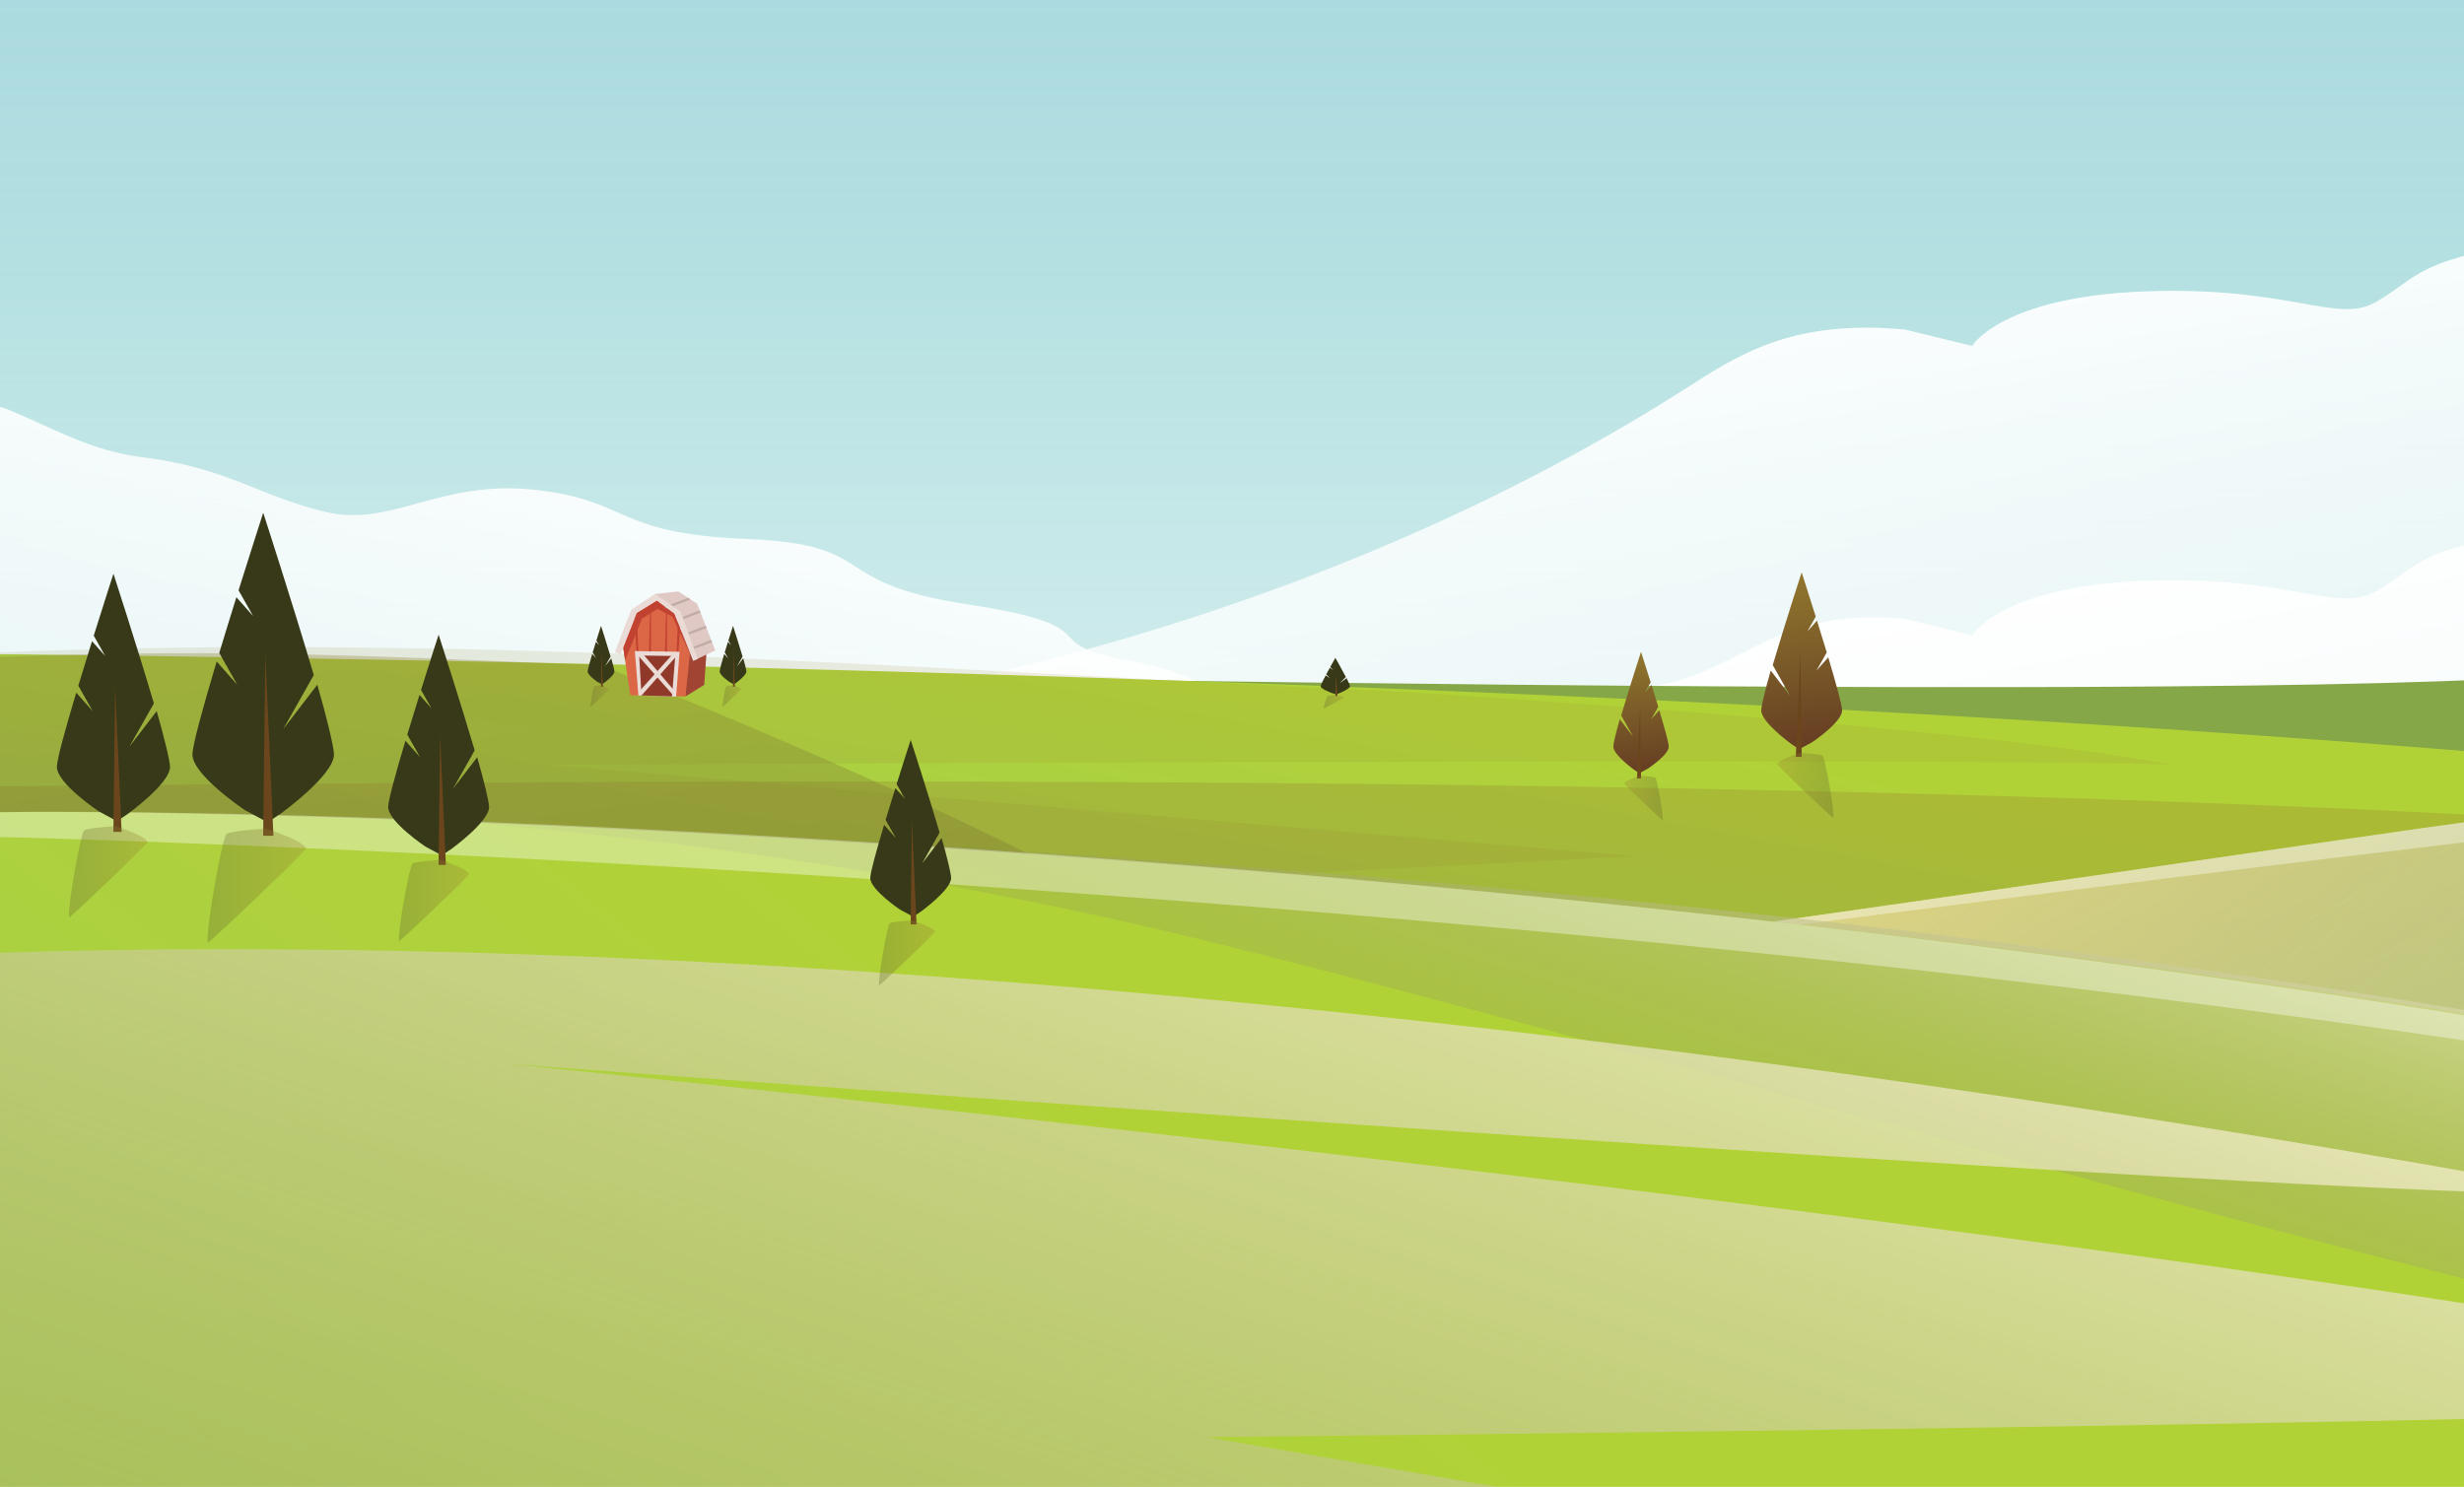 <?xml version="1.0" encoding="utf-8"?>
<!-- Generator: Adobe Illustrator 16.0.0, SVG Export Plug-In . SVG Version: 6.00 Build 0)  -->
<!DOCTYPE svg PUBLIC "-//W3C//DTD SVG 1.1//EN" "http://www.w3.org/Graphics/SVG/1.1/DTD/svg11.dtd">
<svg version="1.1" id="Layer_1" xmlns="http://www.w3.org/2000/svg" xmlns:xlink="http://www.w3.org/1999/xlink" x="0px" y="0px"
	 width="1168px" height="704.938px" viewBox="0 0 1168 704.938" enable-background="new 0 0 1168 704.938" xml:space="preserve">
<rect fill="#FFFFFF" width="1168" height="704.938"/>
<linearGradient id="SVGID_1_" gradientUnits="userSpaceOnUse" x1="359.613" y1="1121.549" x2="359.613" y2="-5211.426">
	<stop  offset="0" style="stop-color:#FFFFFF;stop-opacity:0"/>
	<stop  offset="0.062" style="stop-color:#E2F3F2;stop-opacity:0.395"/>
	<stop  offset="0.158" style="stop-color:#B3E0E1"/>
	<stop  offset="0.443" style="stop-color:#1D76BB;stop-opacity:0.6"/>
	<stop  offset="0.452" style="stop-color:#2A74BA;stop-opacity:0.606"/>
	<stop  offset="0.528" style="stop-color:#5A64AC;stop-opacity:0.661"/>
	<stop  offset="0.609" style="stop-color:#7154A0;stop-opacity:0.719"/>
	<stop  offset="0.693" style="stop-color:#804498;stop-opacity:0.779"/>
	<stop  offset="0.782" style="stop-color:#893791;stop-opacity:0.843"/>
	<stop  offset="0.879" style="stop-color:#8F2D8E;stop-opacity:0.913"/>
	<stop  offset="1" style="stop-color:#90298D"/>
</linearGradient>
<rect x="-2458.707" y="-4182.244" fill="url(#SVGID_1_)" width="5636.639" height="4917.097"/>
<linearGradient id="SVGID_2_" gradientUnits="userSpaceOnUse" x1="1645.018" y1="131.953" x2="1725.213" y2="578.373">
	<stop  offset="0" style="stop-color:#FFFFFF"/>
	<stop  offset="0.141" style="stop-color:#FFFFFF;stop-opacity:0.859"/>
	<stop  offset="1" style="stop-color:#FFFFFF;stop-opacity:0"/>
</linearGradient>
<path fill="url(#SVGID_2_)" d="M2649.81,152.903c-46.473-4.559-104.838,4.04-153.025,6c-54.328,2.211-101.68,24.743-155.338,30.159
	c-113.178,11.423-234.723,4.206-348.771-0.155c-51.291-1.961-82.616-44.945-130.609-45.672c-12.831-0.195-27.552,3.063-40.339,0.667
	c-13.704-2.566-19.323-9.226-33.003-12.07c-56.359-11.722-87.273,20.599-139.281,27.168c-40.963,5.17-54.616,18.097-86.479,25.853
	c-31.859,7.756-54.619-15.512-100.135-10.34c-45.514,5.17-36.414,20.681-100.134,23.266c-63.721,2.585-36.412,20.682-104.686,31.023
	c-68.272,10.34-31.86,18.096-72.824,25.852c-40.965,7.756-40.965,15.512-59.171,25.852c-18.204,10.341-40.965-7.755-109.236-5.17
	c-68.274,2.585-81.928,25.853-81.928,25.853s0,0-31.859-7.757c-54.621-5.17-72.828,18.098-104.688,28.438
	c-31.859,10.342-118.34,10.342-118.34,10.342s58.767,97.566,98.253,156.097h927.576"/>
<linearGradient id="SVGID_3_" gradientUnits="userSpaceOnUse" x1="1576.734" y1="3.834" x2="1662.302" y2="547.113">
	<stop  offset="0" style="stop-color:#FFFFFF"/>
	<stop  offset="0.141" style="stop-color:#FFFFFF;stop-opacity:0.859"/>
	<stop  offset="1" style="stop-color:#FFFFFF;stop-opacity:0"/>
</linearGradient>
<path fill="url(#SVGID_3_)" d="M1705.793,351.12H778.217c-257.066,40.372-384.188-17.391-384.188-17.391
	s209.748-25.271,404.274-149.047c24.438-15.549,50.067-33.609,104.688-28.438c31.859,7.756,31.859,7.756,31.859,7.756
	s13.653-23.268,81.928-25.854c68.271-2.584,91.032,15.512,109.236,5.171c18.206-10.341,18.206-18.096,59.171-25.852
	c40.964-7.755,4.552-15.511,72.824-25.853c68.273-10.341,40.965-28.438,104.686-31.023c63.72-2.584,54.62-18.096,100.134-23.266
	c45.516-5.17,68.275,18.096,100.135,10.34c31.862-7.754,45.516-20.681,86.479-25.851c24.807-3.133,44.59-10.999,56.35-16.722
	c0,0,49.975-6.056,75.979-4.96c16.817,0.708,32.475,6.937,49.072,8.949c22.823,2.769,45.45-2.702,68.653-1.554
	c0.555,1.884,0.077,3.517,0.59,5.41c15.211,3.077,31.908,1.254,45.651,7.8c11.604,5.527,24.158,19.851,34.15,27.946
	c15.25,12.359,24.699,22.107,45.896,24.104c17.015,1.604,34.831,0.445,52.007,0.445c44.906,0,83.779,13.708,126,20
	c42.15,6.281,71.994-27.674,116.039-26c37.875,1.439,75.227,12.245,112.064,16c49.877,5.084,95.271-6.081,143.857-8
	c44.463-1.756,95.131-4.578,138.086,4c28.982,5.788,71.946-2.467,100.057,7.844c4.166,1.527,9.385,5.197,11.896,8.156"/>
<linearGradient id="SVGID_4_" gradientUnits="userSpaceOnUse" x1="5413.273" y1="110.575" x2="5499.862" y2="592.585" gradientTransform="matrix(-1 0 0 1 5319.722 0)">
	<stop  offset="0" style="stop-color:#FFFFFF"/>
	<stop  offset="0.141" style="stop-color:#FFFFFF;stop-opacity:0.859"/>
	<stop  offset="1" style="stop-color:#FFFFFF;stop-opacity:0"/>
</linearGradient>
<path fill="url(#SVGID_4_)" d="M-1278.207,133.233c16.779-2.158,32.743-10.458,48.595-16.057
	c17.489-6.178,34.036-7.604,51.644-13.794c33.684-11.841,66.509-27.775,101.762-30.149c32.562-2.193,71.909-6.178,97.555,15.11
	c15.583,12.935,17.92,21.913,40.445,17.327c13.839-2.816,28.113-10.357,39.602-18.939c57.364-42.853,121.495-49.498,194.345-49.498
	c21.229,0,40.461-0.882,59.95,6.007c18.097,6.397,35.391,22.926,52.104,25.993c17.306,3.176,36.735-5.514,54.014-4
	c25.636,2.246,48.495,16.024,74.267,18.094c19.454,1.563,41.75-4.768,58.697,8.574c17.443,13.742,30.118,10.929,52.163,13.5
	c11.107,1.295,23.404,5.491,31.493,13.094c6.883,6.468,13.7,22.242,24.004,26.345c25.882,10.304,43.758-25.547,68.997-22.94
	c12.708,1.313,18.31,10.842,28.872,16.127c10.527,5.266,24.165,6.934,35.702,9.373c20.992,4.436,54.439,4.365,52.646,32.766
	c11.426-1.865,18.446-8.98,31.271-7.602c11.627,1.25,17.99,8.002,27.333,13.5c16.212,9.541,39.368,1.046,56.742,8.187
	c21.778,8.95,38.672,19.388,63.37,22.507c40.961,5.17,54.617,18.098,86.476,25.852c31.861,7.756,54.622-15.51,100.136-10.34
	c45.516,5.17,36.41,20.682,100.136,23.267c63.719,2.585,36.41,20.681,104.684,31.022c68.274,10.341,31.861,18.096,72.824,25.854
	c40.965,7.755,40.965,15.51,59.169,25.851c18.21,10.341,40.967-7.755,109.236-5.17c68.276,2.585,81.932,25.853,81.932,25.853
	s0,0,31.859-7.756c54.618-5.172,72.824,18.097,104.685,28.438c31.861,10.34,118.342,10.34,118.342,10.34
	s-58.767,97.567-98.251,156.098H11.015"/>
<linearGradient id="SVGID_5_" gradientUnits="userSpaceOnUse" x1="1126.41" y1="533.57" x2="1126.41" y2="656.078">
	<stop  offset="0" style="stop-color:#85A748"/>
	<stop  offset="0.101" style="stop-color:#97B05E"/>
	<stop  offset="0.234" style="stop-color:#ADBC7B"/>
	<stop  offset="0.373" style="stop-color:#C0C791"/>
	<stop  offset="0.514" style="stop-color:#CFD0A4"/>
	<stop  offset="0.66" style="stop-color:#D9D7B2"/>
	<stop  offset="0.812" style="stop-color:#E0DBBA"/>
	<stop  offset="0.984" style="stop-color:#E2DDBD"/>
</linearGradient>
<path fill="url(#SVGID_5_)" d="M11.015,652.371l2230.79-146.792c0,0-103.494-112.193-239.987-148.191s-643.167-52.13-781.501-38.098
	c-160.11,16.237-1035.248-2.584-1209.302-6.527V652.371z"/>
<linearGradient id="SVGID_6_" gradientUnits="userSpaceOnUse" x1="393.413" y1="835.216" x2="494.944" y2="293.716">
	<stop  offset="0" style="stop-color:#8CC979"/>
	<stop  offset="1" style="stop-color:#B1D237"/>
</linearGradient>
<path fill="url(#SVGID_6_)" d="M-564.207,633.373H826.241c0,0,527.554-144.406,692.812-238.271
	c-312.869-49.104-882.912-77.57-1508.023-84.849c-188.583-2.196-382.179,67.291-575.236,68.968V633.373z"/>
<linearGradient id="SVGID_7_" gradientUnits="userSpaceOnUse" x1="257.161" y1="580.41" x2="313.706" y2="278.837">
	<stop  offset="0" style="stop-color:#666A2D"/>
	<stop  offset="1" style="stop-color:#9E8A31"/>
</linearGradient>
<path opacity="0.14" fill="url(#SVGID_7_)" d="M1029.635,362.61c-62.024-12.147-203.215-24.295-364.963-34.655
	c-277.59-11.589-678.215-50.534-974.879,20.039s0,113.245,0,113.245l1085.599-55.307L260.552,362.61
	C260.552,362.61,940.65,359.001,1029.635,362.61z"/>
<linearGradient id="SVGID_8_" gradientUnits="userSpaceOnUse" x1="549.925" y1="796.273" x2="637.332" y2="330.11">
	<stop  offset="0" style="stop-color:#666A2D"/>
	<stop  offset="1" style="stop-color:#9E8A31"/>
</linearGradient>
<path opacity="0.32" fill="url(#SVGID_8_)" d="M1487.612,411.513c-364.607-43.111-959.116-44.012-1476.598-38.792
	c-77.949,0.786-179.888,4.513-253.716,34.651l26.161,226.001H76.771c380.146-67.027,964.741-163.194,1345.793-193.005
	C1446.518,430.509,1468.447,420.836,1487.612,411.513z"/>
<g>
	<linearGradient id="SVGID_9_" gradientUnits="userSpaceOnUse" x1="2020.165" y1="823.213" x2="2020.165" y2="239.255">
		<stop  offset="0" style="stop-color:#8CC979"/>
		<stop  offset="1" style="stop-color:#B1D237"/>
	</linearGradient>
	<path fill="url(#SVGID_9_)" d="M1705.793,338.603c-104.25,0.131-377.422,27.619-599.885,60.109
		c-321.346,46.934-483.06,68.594-483.06,68.594l862.398,254.084c0,0,2454.692,406.471,1830.63,0
		C2691.814,314.92,1810.043,338.471,1705.793,338.603z"/>
	<linearGradient id="SVGID_10_" gradientUnits="userSpaceOnUse" x1="1237.785" y1="-307.113" x2="2394.791" y2="1974.764">
		<stop  offset="0" style="stop-color:#FEFAD2"/>
		<stop  offset="1" style="stop-color:#6B7431;stop-opacity:0"/>
	</linearGradient>
	<path fill="url(#SVGID_10_)" d="M622.849,467.306l335.313,98.793c297.808-107.416,533.149-181.928,785.676-189.319
		s294.314-10.151,879.49,61.499c-393.523-103.389-838.367-101.348-917.535-99.676c-136.5,2.881-377.422,27.619-599.885,60.109
		C784.563,445.646,622.849,467.306,622.849,467.306z"/>
	<linearGradient id="SVGID_11_" gradientUnits="userSpaceOnUse" x1="1801.905" y1="-130.047" x2="3025.827" y2="2283.804">
		<stop  offset="0" style="stop-color:#FEFAD2"/>
		<stop  offset="1" style="stop-color:#6B7431;stop-opacity:0"/>
	</linearGradient>
	<path fill="url(#SVGID_11_)" d="M1921.793,449.853c-318.372,36.529-486.794,94.465-687.863,197.494l251.317,74.043
		c0,0,1859.521,116.234,1680.546-52.156S2240.166,413.322,1921.793,449.853z"/>
	<linearGradient id="SVGID_12_" gradientUnits="userSpaceOnUse" x1="994.053" y1="163.977" x2="1379.98" y2="633.348">
		<stop  offset="0" style="stop-color:#FFE17B"/>
		<stop  offset="1" style="stop-color:#6B7431;stop-opacity:0"/>
	</linearGradient>
	<path opacity="0.66" fill="url(#SVGID_12_)" d="M1199.59,385.644c-31.339,4.174-62.672,8.539-93.682,13.068
		c-102.897,15.029-189.398,27.461-259.492,37.426l-35.62,86.543l674.451,198.709h220.546V448.021
		C1535.731,412.606,1351.582,394.658,1199.59,385.644z"/>
	<path opacity="0.37" fill="#FFFFFF" d="M760.022,448.345l5.875,1.508c0,0,795.896-106.351,939.896-97.984
		c57.428,3.336,329.021,7.02,734.31,45.818c-295.793-52.298-639.321-61.869-734.31-59.084c-158,4.631-377.422,27.619-599.885,60.109
		C955.626,420.661,840.264,437.081,760.022,448.345z"/>
</g>
<g>
	<g>
		<linearGradient id="SVGID_13_" gradientUnits="userSpaceOnUse" x1="856.295" y1="353.438" x2="841.856" y2="247.552">
			<stop  offset="0" style="stop-color:#663E23"/>
			<stop  offset="1" style="stop-color:#9D8931"/>
		</linearGradient>
		<path fill="url(#SVGID_13_)" d="M848.62,329.981l-8.29-14.668c5.664-19.201,13.694-43.961,13.694-43.961s3.03,9.342,6.68,20.996
			l-3.952,6.992l4.54-5.108c1.519,4.863,3.12,10.052,4.638,15.084l-4.867,8.611l5.571-6.269c3.595,12.012,6.559,22.671,6.559,25.184
			c0,5.591-14.213,15.066-14.213,15.066l-6.153,3.302l-3.594-2.396c0,0-14.376-10.382-14.376-15.973
			c0-1.958,2.021-10.273,4.519-18.915L848.62,329.981z"/>
		<polygon fill="#6B451C" points="853.461,309.375 854.041,358.853 851.264,358.853 		"/>
	</g>
	
		<linearGradient id="SVGID_14_" gradientUnits="userSpaceOnUse" x1="5207.076" y1="372.399" x2="5233.754" y2="372.399" gradientTransform="matrix(-1 0 0 1 6076.201 0)">
		<stop  offset="0" style="stop-color:#666A2D"/>
		<stop  offset="1" style="stop-color:#9E8A31"/>
	</linearGradient>
	<path opacity="0.32" fill="url(#SVGID_14_)" d="M853.342,356.917c0,0,9.462,0.574,10.608,1.434
		c1.147,0.861,5.448,24.658,5.161,29.532c-1.146-0.573-24.371-22.651-26.664-25.518
		C843.021,360.071,853.342,356.917,853.342,356.917z"/>
</g>
<g>
	<g>
		<linearGradient id="SVGID_15_" gradientUnits="userSpaceOnUse" x1="779.442" y1="365.375" x2="769.534" y2="292.722">
			<stop  offset="0" style="stop-color:#663E23"/>
			<stop  offset="1" style="stop-color:#9D8931"/>
		</linearGradient>
		<path fill="url(#SVGID_15_)" d="M774.176,349.28l-5.689-10.065c3.887-13.174,9.396-30.163,9.396-30.163s2.078,6.41,4.583,14.406
			l-2.71,4.799l3.115-3.506c1.041,3.338,2.139,6.897,3.182,10.35l-3.34,5.908l3.822-4.301c2.467,8.241,4.499,15.557,4.499,17.278
			c0,3.837-9.751,10.339-9.751,10.339l-4.221,2.266l-2.468-1.645c0,0-9.862-7.123-9.862-10.96c0-1.343,1.385-7.049,3.1-12.978
			L774.176,349.28z"/>
		<polygon fill="#6B451C" points="777.496,335.142 777.895,369.089 775.988,369.089 		"/>
	</g>
	
		<linearGradient id="SVGID_16_" gradientUnits="userSpaceOnUse" x1="5287.956" y1="378.384" x2="5306.262" y2="378.384" gradientTransform="matrix(-1 0 0 1 6076.201 0)">
		<stop  offset="0" style="stop-color:#666A2D"/>
		<stop  offset="1" style="stop-color:#9E8A31"/>
	</linearGradient>
	<path opacity="0.32" fill="url(#SVGID_16_)" d="M777.415,367.761c0,0,6.492,0.394,7.279,0.984
		c0.787,0.59,3.737,16.918,3.541,20.262c-0.788-0.393-16.721-15.541-18.296-17.508C770.334,369.925,777.415,367.761,777.415,367.761
		z"/>
</g>
<linearGradient id="SVGID_17_" gradientUnits="userSpaceOnUse" x1="156.088" y1="562.761" x2="106.702" y2="200.597">
	<stop  offset="0" style="stop-color:#666A2D"/>
	<stop  offset="1" style="stop-color:#9E8A31"/>
</linearGradient>
<path opacity="0.32" fill="url(#SVGID_17_)" d="M-345.566,495.7c590.769,2.611,874.502,5.492,985.769,5.492
	c-59.107-59.844-230.425-135.619-356.104-185.99c-115.708-3.012-331.806-23.418-629.665,40.009V495.7z"/>
<g>
	
		<linearGradient id="SVGID_18_" gradientUnits="userSpaceOnUse" x1="6775.694" y1="60.895" x2="6775.694" y2="-523.057" gradientTransform="matrix(-1.098 -0.011 -0.012 1.22 6184.975 866.955)">
		<stop  offset="0" style="stop-color:#8CC979"/>
		<stop  offset="1" style="stop-color:#B1D237"/>
	</linearGradient>
	<path fill="url(#SVGID_18_)" d="M-907.204,282.101c114.504,1.254,414.232,37.662,658.201,79.639
		c352.414,60.64,529.785,88.766,529.785,88.766l-950.205,300.977c0,0-2700.925,470.201-2010.729-19.212
		C-1989.954,242.855-1021.708,280.847-907.204,282.101z"/>
	
		<linearGradient id="SVGID_19_" gradientUnits="userSpaceOnUse" x1="5993.331" y1="-1069.422" x2="7150.33" y2="1212.44" gradientTransform="matrix(-1.098 -0.011 -0.012 1.22 6184.975 866.955)">
		<stop  offset="0" style="stop-color:#FEFAD2"/>
		<stop  offset="1" style="stop-color:#6B7431;stop-opacity:0"/>
	</linearGradient>
	<path fill="url(#SVGID_19_)" d="M280.782,450.505L-88.672,567.53c-325.854-134.19-583.479-227.578-860.764-239.246
		c-277.283-11.67-323.15-15.476-966.731,65.809C-1482.725,272.07-994.14,279.23-907.204,282.101
		c149.896,4.947,414.232,37.662,658.201,79.639C103.411,422.379,280.782,450.505,280.782,450.505z"/>
	
		<linearGradient id="SVGID_20_" gradientUnits="userSpaceOnUse" x1="6557.435" y1="-892.355" x2="7781.343" y2="1521.466" gradientTransform="matrix(-1.098 -0.011 -0.012 1.22 6184.975 866.955)">
		<stop  offset="0" style="stop-color:#FEFAD2"/>
		<stop  offset="1" style="stop-color:#6B7431;stop-opacity:0"/>
	</linearGradient>
	<path fill="url(#SVGID_20_)" d="M-1145.751,415.577c349.268,47.914,533.584,120.374,753.233,248.195l-276.905,87.709
		c0,0-2043.817,122.309-1845.271-81.277C-2316.147,466.618-1495.018,367.663-1145.751,415.577z"/>
	
		<linearGradient id="SVGID_21_" gradientUnits="userSpaceOnUse" x1="5749.606" y1="-598.335" x2="6135.524" y2="-128.976" gradientTransform="matrix(-1.098 -0.011 -0.012 1.22 6184.975 866.955)">
		<stop  offset="0" style="stop-color:#FFE17B"/>
		<stop  offset="1" style="stop-color:#6B7431;stop-opacity:0"/>
	</linearGradient>
	<path opacity="0.66" fill="url(#SVGID_21_)" d="M-351.748,344.813c34.374,5.42,68.738,11.076,102.745,16.927
		c112.846,19.418,207.712,35.496,284.586,48.391l38.115,105.971l-743.121,235.381l-242.242-2.315l3.186-333.556
		C-721.273,374.183-518.798,354.216-351.748,344.813z"/>
	<path opacity="0.37" fill="#FFFFFF" d="M130.334,425.931l-6.471,1.777c0,0-872.956-138.117-1031.22-129.422
		c-63.117,3.47-361.473,5.113-807.086,48.2c325.502-60.708,702.938-68.781,807.24-64.386
		c173.491,7.309,414.232,37.662,658.201,79.639C-84.19,390.099,42.329,411.346,130.334,425.931z"/>
</g>
<g>
	<linearGradient id="SVGID_22_" gradientUnits="userSpaceOnUse" x1="-707.751" y1="1955.805" x2="469.466" y2="487.317">
		<stop  offset="0" style="stop-color:#8CC979"/>
		<stop  offset="1" style="stop-color:#B1D237"/>
	</linearGradient>
	<path fill="url(#SVGID_22_)" d="M11.015,384.941c-281.585,0.83-1205.222,148.685-1617.222,346.528l3312-13.195
		c0,0,446.257,69.716,431.014,30.418c-6.929-17.863-269.764-93.263-431.014-146.432C1189.793,432.118,292.6,384.111,11.015,384.941z
		"/>
	<linearGradient id="SVGID_23_" gradientUnits="userSpaceOnUse" x1="1237.29" y1="402.617" x2="1133.13" y2="724.566">
		<stop  offset="0" style="stop-color:#FEFAD2"/>
		<stop  offset="1" style="stop-color:#6B7431;stop-opacity:0"/>
	</linearGradient>
	<path fill="url(#SVGID_23_)" d="M571.998,446.14c384.808,94.603,875.295,269.979,1133.795,223.068
		c26.116-4.632,91.034,2.836,134.685,9.773c126.832,20.158,269.638,69.56,296.329,69.711
		c-27.764-23.074-210.887-78.457-431.014-146.432c-501.937-154.998-1089.76-196.74-1476.12-211.591
		C335.19,399.702,451.823,416.595,571.998,446.14z"/>
	<linearGradient id="SVGID_24_" gradientUnits="userSpaceOnUse" x1="347.889" y1="127.954" x2="-7.453" y2="1226.285">
		<stop  offset="0" style="stop-color:#FEFAD2"/>
		<stop  offset="1" style="stop-color:#6B7431;stop-opacity:0"/>
	</linearGradient>
	<path fill="url(#SVGID_24_)" d="M241.483,504.438c0,0,870.78,64.983,985.191,61.373C811.558,489.753,369.578,441.081,11.015,451.38
		c-400.351,11.498-1107.569,280.627-1107.569,280.627l1887.32-13.195l-218.768-37.475c0,0,775.438-7.221,851.71-18.051
		C1074.126,587.472,241.483,504.438,241.483,504.438z"/>
	<g>
		<linearGradient id="SVGID_25_" gradientUnits="userSpaceOnUse" x1="1703.201" y1="627.18" x2="1686.345" y2="679.28">
			<stop  offset="0" style="stop-color:#FEFAD2"/>
			<stop  offset="1" style="stop-color:#6B7431;stop-opacity:0"/>
		</linearGradient>
		<path fill="url(#SVGID_25_)" d="M1544.475,626.647l161.318,42.561c0,0,13.657-2.551,38.334-0.756
			c29.915,2.176,74.25,6.816,100.782,11.857c-48.798-14.752-114.63-30.378-139.116-34.797
			C1628.783,631.615,1544.475,626.647,1544.475,626.647z"/>
		<linearGradient id="SVGID_26_" gradientUnits="userSpaceOnUse" x1="1699.483" y1="587.834" x2="1617.717" y2="840.566">
			<stop  offset="0" style="stop-color:#FEFAD2"/>
			<stop  offset="1" style="stop-color:#6B7431;stop-opacity:0"/>
		</linearGradient>
		<path fill="url(#SVGID_26_)" d="M1705.793,669.208c-105.333,12.91-402.849,36.863-402.849,36.863l137.864,12.203l572.651,6.511
			C2013.46,724.785,1811.126,656.298,1705.793,669.208z"/>
	</g>
	<path opacity="0.37" fill="#FFFFFF" d="M11.015,397.118c76.148,2.228,1145.268,34.191,1694.778,211.659s540.935,164.979,0-6.517
		C1164.858,430.763,297.512,383.07,11.015,384.941c-95.293,0.622-212.555,12.844-319.288,27.415
		C-190.085,400-39.806,395.632,11.015,397.118z"/>
</g>
<g>
	<g>
		<path fill="#373918" d="M61.34,354.013l11.599-20.521c-7.926-26.86-19.159-61.498-19.159-61.498s-4.239,13.069-9.344,29.373
			l5.528,9.78l-6.353-7.146c-2.123,6.805-4.363,14.064-6.487,21.104l6.81,12.046l-7.794-8.767
			c-5.029,16.802-9.175,31.713-9.175,35.227c0,7.822,19.884,21.078,19.884,21.078l8.607,4.619l5.026-3.352
			c0,0,20.111-14.523,20.111-22.346c0-2.738-2.827-14.372-6.32-26.46L61.34,354.013z"/>
		<polygon fill="#6B451C" points="54.567,325.186 53.755,394.401 57.642,394.401 		"/>
	</g>
	<linearGradient id="SVGID_27_" gradientUnits="userSpaceOnUse" x1="32.655" y1="413.353" x2="69.976" y2="413.353">
		<stop  offset="0" style="stop-color:#666A2D"/>
		<stop  offset="1" style="stop-color:#9E8A31"/>
	</linearGradient>
	<path opacity="0.32" fill="url(#SVGID_27_)" d="M54.734,391.694c0,0-13.236,0.803-14.841,2.006
		c-1.605,1.203-7.622,34.493-7.22,41.313c1.605-0.803,34.093-31.686,37.302-35.697C69.173,396.106,54.734,391.694,54.734,391.694z"
		/>
</g>
<g>
	<g>
		<path fill="#373918" d="M134.229,345.718l14.511-25.67c-9.916-33.602-23.967-76.932-23.967-76.932s-5.303,16.348-11.69,36.744
			l6.915,12.234l-7.945-8.938c-2.656,8.513-5.459,17.591-8.115,26.397l8.519,15.07l-9.751-10.969
			c-6.291,21.02-11.477,39.674-11.477,44.069c0,9.784,24.872,26.366,24.872,26.366l10.769,5.78l6.289-4.192
			c0,0,25.158-18.17,25.158-27.954c0-3.427-3.537-17.979-7.905-33.101L134.229,345.718z"/>
		<polygon fill="#6B451C" points="125.759,309.655 124.742,396.243 129.604,396.243 		"/>
	</g>
	<linearGradient id="SVGID_28_" gradientUnits="userSpaceOnUse" x1="98.345" y1="419.95" x2="145.032" y2="419.95">
		<stop  offset="0" style="stop-color:#666A2D"/>
		<stop  offset="1" style="stop-color:#9E8A31"/>
	</linearGradient>
	<path opacity="0.32" fill="url(#SVGID_28_)" d="M125.966,392.856c0,0-16.558,1.004-18.565,2.51
		c-2.008,1.504-9.532,43.148-9.031,51.679c2.007-1.004,42.648-39.639,46.663-44.655
		C144.028,398.376,125.966,392.856,125.966,392.856z"/>
</g>
<g>
	<g>
		<path fill="#373918" d="M214.662,374.065l10.347-18.305c-7.069-23.958-17.09-54.854-17.09-54.854s-3.779,11.656-8.335,26.2
			l4.932,8.724l-5.665-6.375c-1.896,6.069-3.893,12.544-5.786,18.823l6.074,10.745l-6.952-7.82
			c-4.486,14.986-8.186,28.287-8.186,31.423c0,6.975,17.736,18.8,17.736,18.8l7.678,4.121l4.484-2.99
			c0,0,17.938-12.956,17.938-19.931c0-2.442-2.521-12.82-5.638-23.603L214.662,374.065z"/>
		<polygon fill="#6B451C" points="208.623,348.353 207.898,410.091 211.365,410.091 		"/>
	</g>
	<linearGradient id="SVGID_29_" gradientUnits="userSpaceOnUse" x1="189.077" y1="426.995" x2="222.365" y2="426.995">
		<stop  offset="0" style="stop-color:#666A2D"/>
		<stop  offset="1" style="stop-color:#9E8A31"/>
	</linearGradient>
	<path opacity="0.32" fill="url(#SVGID_29_)" d="M208.771,407.676c0,0-11.806,0.716-13.237,1.79
		c-1.432,1.072-6.796,30.766-6.439,36.848c1.432-0.715,30.409-28.262,33.271-31.84C221.65,411.612,208.771,407.676,208.771,407.676z
		"/>
</g>
<g>
	<g>
		<path fill="#373918" d="M437.104,409.394l8.291-14.67c-5.666-19.2-13.697-43.961-13.697-43.961s-3.029,9.343-6.679,20.998
			l3.952,6.992l-4.54-5.109c-1.519,4.864-3.12,10.053-4.638,15.085l4.867,8.61l-5.57-6.267c-3.596,12.011-6.56,22.67-6.56,25.183
			c0,5.59,14.213,15.065,14.213,15.065l6.153,3.303l3.594-2.396c0,0,14.375-10.383,14.375-15.973c0-1.959-2.021-10.275-4.517-18.916
			L437.104,409.394z"/>
		<polygon fill="#6B451C" points="432.262,388.786 431.682,438.265 434.459,438.265 		"/>
	</g>
	<linearGradient id="SVGID_30_" gradientUnits="userSpaceOnUse" x1="416.598" y1="451.812" x2="443.274" y2="451.812">
		<stop  offset="0" style="stop-color:#666A2D"/>
		<stop  offset="1" style="stop-color:#9E8A31"/>
	</linearGradient>
	<path opacity="0.32" fill="url(#SVGID_30_)" d="M432.38,436.329c0,0-9.461,0.574-10.607,1.434
		c-1.147,0.86-5.448,24.656-5.161,29.531c1.146-0.574,24.369-22.649,26.663-25.517C442.701,439.483,432.38,436.329,432.38,436.329z"
		/>
</g>
<g>
	<g>
		<path fill="#373918" d="M349.255,316.097l2.739-4.848c-1.872-6.342-4.525-14.523-4.525-14.523s-1.001,3.088-2.206,6.938
			l1.307,2.31l-1.502-1.688c-0.501,1.608-1.029,3.322-1.531,4.984l1.608,2.846l-1.841-2.071c-1.188,3.97-2.167,7.491-2.167,8.32
			c0,1.847,4.696,4.978,4.696,4.978l2.032,1.092l1.188-0.792c0,0,4.75-3.431,4.75-5.277c0-0.647-0.668-3.395-1.492-6.249
			L349.255,316.097z"/>
		<polygon fill="#6B451C" points="347.656,309.288 347.465,325.636 348.381,325.636 		"/>
	</g>
	<linearGradient id="SVGID_31_" gradientUnits="userSpaceOnUse" x1="342.48" y1="330.112" x2="351.295" y2="330.112">
		<stop  offset="0" style="stop-color:#666A2D"/>
		<stop  offset="1" style="stop-color:#9E8A31"/>
	</linearGradient>
	<path opacity="0.32" fill="url(#SVGID_31_)" d="M347.695,324.997c0,0-3.126,0.188-3.505,0.473
		c-0.379,0.285-1.801,8.147-1.706,9.757c0.38-0.188,8.052-7.483,8.811-8.431C351.105,326.038,347.695,324.997,347.695,324.997z"/>
</g>
<g>
	<g>
		<path fill="#373918" d="M286.686,316.097l2.739-4.848c-1.872-6.342-4.525-14.523-4.525-14.523s-1.001,3.088-2.207,6.938
			l1.307,2.31l-1.502-1.688c-0.501,1.608-1.029,3.322-1.531,4.984l1.608,2.846l-1.841-2.071c-1.188,3.97-2.167,7.491-2.167,8.32
			c0,1.847,4.697,4.978,4.697,4.978l2.031,1.092l1.188-0.792c0,0,4.75-3.431,4.75-5.277c0-0.647-0.667-3.395-1.492-6.249
			L286.686,316.097z"/>
		<polygon fill="#6B451C" points="285.086,309.288 284.895,325.636 285.812,325.636 		"/>
	</g>
	<linearGradient id="SVGID_32_" gradientUnits="userSpaceOnUse" x1="279.911" y1="330.112" x2="288.726" y2="330.112">
		<stop  offset="0" style="stop-color:#666A2D"/>
		<stop  offset="1" style="stop-color:#9E8A31"/>
	</linearGradient>
	<path opacity="0.32" fill="url(#SVGID_32_)" d="M285.125,324.997c0,0-3.126,0.188-3.505,0.473c-0.379,0.285-1.8,8.147-1.705,9.757
		c0.379-0.188,8.051-7.483,8.811-8.431C288.535,326.038,285.125,324.997,285.125,324.997z"/>
</g>
<g>
	<g>
		<path fill="#373918" d="M634.955,324.005l3.018-3.029c-2.063-3.965-4.981-9.077-4.981-9.077s-1.103,1.929-2.43,4.336l1.439,1.442
			l-1.651-1.054c-0.555,1.003-1.133,2.075-1.688,3.115l1.771,1.778l-2.026-1.295c-1.306,2.48-2.385,4.681-2.385,5.2
			c0,1.154,5.168,3.11,5.168,3.11l2.238,0.684l1.305-0.496c0,0,5.229-2.144,5.229-3.298c0-0.404-0.735-2.122-1.642-3.905
			L634.955,324.005z"/>
		<polygon fill="#6B451C" points="633.197,319.75 632.986,329.968 633.995,329.968 		"/>
	</g>
	<linearGradient id="SVGID_33_" gradientUnits="userSpaceOnUse" x1="627.501" y1="332.765" x2="637.201" y2="332.765">
		<stop  offset="0" style="stop-color:#666A2D"/>
		<stop  offset="1" style="stop-color:#9E8A31"/>
	</linearGradient>
	<path opacity="0.32" fill="url(#SVGID_33_)" d="M633.236,329.567c0,0-3.438,0.117-3.854,0.297
		c-0.416,0.178-1.981,5.091-1.877,6.097c0.416-0.117,8.86-4.677,9.695-5.269C636.992,330.219,633.236,329.567,633.236,329.567z"/>
</g>
<g>
	<g>
		<g>
			<polygon fill="#A14434" points="335.057,307.161 333.826,324.688 324.91,330.222 322.758,299.168 			"/>
			<polygon fill="#DC6746" points="298.775,329.608 295.393,306.854 301.851,290.56 311.382,284.717 319.683,290.866 
				327.063,309.929 324.91,330.222 			"/>
			<polygon fill="#E0C8C5" points="310.442,281.625 321.528,280.413 330.445,286.253 339.054,308.392 328.6,313.312 
				321.836,293.327 311.382,284.717 			"/>
			<polygon fill="#C14231" points="296.328,313.149 304.311,293.327 311.689,288.714 318.761,292.403 327.063,309.929 
				319.683,290.866 311.382,284.717 301.851,290.56 295.393,306.854 			"/>
			<path fill="#C14231" d="M300.398,291.055c0,0.614,1.435,19.064,1.435,19.064h0.82l-0.803-19.56L300.398,291.055z"/>
			<path fill="#C14231" d="M322.947,291.055c0,0.614-1.436,19.064-1.436,19.064h-0.819l0.803-19.56L322.947,291.055z"/>
			<polygon fill="#C14231" points="308.188,288.39 307.573,309.503 308.598,309.71 308.598,286.545 			"/>
			<polygon fill="#C14231" points="315.773,288.8 315.157,309.913 316.182,310.119 316.182,286.955 			"/>
			<g>
				<path fill="#EADBD6" d="M302.586,329.729c0-0.922-1.658-21.031-1.658-21.031l21.216,0.309l-1.656,21.27L302.586,329.729z"/>
				<path fill="#90392B" d="M304.088,329.729c0-0.744-1.109-18.945-1.109-18.945l17.116,0.248l-1.563,19.139L304.088,329.729z"/>
			</g>
			<polygon fill="#C0ABA5" points="326.139,283.434 315.049,287.737 315.95,288.479 327.346,284.224 			"/>
			<polygon fill="#C0ABA5" points="331.662,289.383 321.729,293.238 321.836,293.327 322.125,294.186 332.082,290.468 			"/>
			<polygon fill="#C0ABA5" points="334.489,296.653 324.3,300.606 324.627,301.573 334.91,297.734 			"/>
			<polygon fill="#C0ABA5" points="337.102,303.372 326.614,307.442 326.942,308.419 337.527,304.467 			"/>
			<path fill="#EADBD6" d="M299.169,289.209c0,0-7.893,20.09-7.586,20.09c0.308,0,2.58,0.938,2.58,0.938l7.688-19.678l9.531-5.843
				l8.301,6.149l8.917,22.445l2.137-0.938l-8.2-22.549l-12.094-8.2L299.169,289.209z"/>
			<polygon fill="#EADBD6" points="301.833,310.119 319.258,329.798 319.873,327.747 304.292,309.503 			"/>
			<polygon fill="#EADBD6" points="303.063,327.747 319.258,309.71 321.512,310.119 304.088,329.729 			"/>
		</g>
	</g>
</g>
<g>
	<path fill="#FFFFFF" d="M1537.898,1147.523c0,0-0.999,3.557,0.758,5.457c0.558,0.603,4.501,3.549,9.747,3.525l1.215-4.984"/>
	<path fill="#FFFFFF" d="M1615.205,1147.266c0,0,1.224,3.486-0.408,5.495c-0.434,0.532-2.309,2.704-6.223,3.635l-2.6-4.565"/>
	<path fill="#FFFFFF" d="M1588.008,1160.18c0,0-1.068,3.412,0.881,5.131c0.99,0.87,3.746,2.345,8.496,2.366
		c5.246,0.023,9.23-2.751,9.75-3.389c1.021-1.253-0.381-5.915-0.381-5.915"/>
	<path fill="#FFFFFF" d="M1569.639,1160.18c0,0,1.067,3.412-0.882,5.131c-0.991,0.87-3.746,2.345-8.497,2.366
		c-5.245,0.023-8.67-2.147-9.229-2.751c-1.755-1.9-0.423-5.568-0.423-5.568"/>
	<path fill="#FFFFFF" d="M1549.618,1140.026c0,0-4.55-2.107-7.892-6.161c-2.146-2.603-3.063-5.437-3.335-8.051
		c-7.351-9.132-3.544-19.856-3.228-22.279c-0.642,1.462-1.668,3.651-5.694,6.809c-1.979-21.664,10.48-39.152,16.248-41.395
		l60.257-2.43c0,0,0.479,0.314,1.271,0.945c2.906,2.309,10.045,8.831,13.399,19.481c3.913,12.419-1.46,19.683-1.46,19.683
		l-0.279-0.004c-0.108,4.397-1.167,9.567-4.612,13.961c-0.655,3.959-2.674,10.021-7.947,15.054h-0.003
		c1.08,9.829,3.804,19.04,2.232,20.756c-2.041,2.227-1.673,2.972-10.212,5.014c-8.542,2.045-12.443-2.97-12.443-2.97
		c-1.37-1.461-1.394-7.229-1.061-12.717c-6.903,1.764-12.187-0.084-12.187-0.084l-0.055,0.006
		c0.488,4.837,0.744,11.051-0.888,12.795c0,0-3.637,3.46-12.441,2.97c-8.771-0.485-9.947-3.037-10.691-4.272
		C1547.054,1154.585,1548.486,1147.807,1549.618,1140.026z"/>
	<g id="XMLID_1_">
		<g>
			<path fill="#FFFFFF" d="M1572.618,1145.645c0.488,4.838,0.744,11.05-0.889,12.794c0,0-3.635,3.461-12.44,2.97
				c-8.771-0.485-9.947-3.036-10.691-4.271c-1.543-2.554-0.111-9.332,1.021-17.111c0,0-4.55-2.107-7.892-6.162
				c-2.145-2.604-3.063-5.437-3.334-8.05c-7.352-9.133-3.545-19.855-3.229-22.279c-0.644,1.461-1.669,3.65-5.695,6.809
				c-1.979-21.665,10.48-39.153,16.249-41.396l60.257-2.429c0,0,10.401,6.871,14.672,20.427c3.912,12.419-1.461,19.683-1.461,19.683
				l-0.28-0.005c-0.108,4.397-1.166,9.567-4.611,13.962c-0.657,3.959-2.675,10.021-7.948,15.054h-0.002
				c1.079,9.828,3.804,19.04,2.231,20.757c-2.042,2.229-1.672,2.971-10.213,5.012c-8.542,2.047-12.442-2.97-12.442-2.97
				c-1.369-1.459-1.393-7.228-1.061-12.717c-6.903,1.765-12.187-0.082-12.187-0.082L1572.618,1145.645z"/>
		</g>
		<g>
		</g>
	</g>
	<path fill="#FFFFFF" d="M1630.113,1009.325c0,0-5.445,4.767-10.027,5.941c3.033-2.228,4.457-5.166,4.457-5.166
		s-10.832,4.919-20.561,4.283c-0.32-0.022-0.61-0.017-0.879,0.011c-4.987-6.302-11.989-11.479-20.671-13.373l0.001-0.003
		c-0.729-1.335-9.337-5.476-15.271,0.017c-9.685,2.025-16.375,7.868-21.345,16.33l0.004-0.013c0,0-5.025,2.601-11.895,0
		c-6.872-2.599-11.42-5.983-13-6.541c-1.4-0.494-1.856,1.485-1.856,2.413c0,0.93-0.619,12.443,5.693,16.528
		c5.517,3.569,12.272,2.599,13.73,2.413c-1.875,0.882-6.797,1.518-7.849,1.518c0,0,4.542,3.826,8.464,1.535
		c-0.543,3.168-0.754,6.275-0.714,9.294c-4.903,6.668-4.098,13.278-4.098,13.278s2.589-2.93,4.836-4.743
		c0.125,0.804,0.264,1.6,0.415,2.384c-0.757,3.664,0.506,7.746,0.506,7.746s0.261-0.842,0.846-1.888
		c0.19,0.7,0.385,1.393,0.582,2.072c2.654,9.104,16.897,9.191,19.794,9.699c2.471,0.433,9.518,2.47,13.506,2.777
		c3.71,0.284,5.443-1.257,9.898-2.558c4.458-1.301,17.085-2.057,21.294-6.762c1.167-1.304,2.317-3.559,3.305-6.431
		c1.757,0.679,3.75,0.301,6.072,1.974c-0.544-4.494-2.664-7.27-4.23-9.117c0.06-0.319,0.118-0.641,0.173-0.967
		c2.341,0.963,3.686,2.841,3.686,2.841s0.833-7.196-2.859-10.602c0.134-3.005,0.05-6.083-0.31-9.095
		c0.13,0.021,0.255,0.027,0.371,0.014c8.214-3.342,9.389-5.941,9.389-5.941s-3.775,1.362-6.871,0.743
		C1626.278,1026.781,1630.113,1009.325,1630.113,1009.325z"/>
	<path fill="#FFFFFF" d="M1630.113,1009.325c0,0-5.445,4.767-10.027,5.941c3.033-2.228,4.457-5.166,4.457-5.166
		s-10.832,4.919-20.561,4.283c-0.318-0.022-0.61-0.017-0.879,0.011c-4.986-6.302-11.989-11.479-20.671-13.373l0.001-0.003
		c-0.729-1.335-9.337-5.476-15.271,0.017c-9.685,2.025-16.375,7.868-21.345,16.33l0.004-0.013c0,0-5.025,2.601-11.895,0
		c-6.872-2.599-11.42-5.983-13-6.541c-1.4-0.494-1.856,1.485-1.856,2.413c0,0.93-0.619,12.443,5.693,16.528
		c5.517,3.569,12.272,2.599,13.73,2.413c-1.875,0.882-6.797,1.518-7.849,1.518c0,0,4.542,3.826,8.464,1.535
		c-0.543,3.168-0.754,6.275-0.714,9.294c-4.903,6.668-4.098,13.278-4.098,13.278s2.589-2.93,4.836-4.743
		c0.125,0.804,0.264,1.6,0.415,2.384c-0.757,3.664,0.506,7.746,0.506,7.746s0.261-0.841,0.846-1.888
		c0.19,0.7,0.385,1.393,0.582,2.072c2.654,9.104,16.897,9.191,19.794,9.699c2.471,0.433,9.518,2.47,13.506,2.777
		c3.71,0.282,5.443-1.257,9.898-2.558c4.458-1.301,17.085-2.057,21.294-6.762c1.167-1.307,2.317-3.557,3.305-6.431
		c1.757,0.679,3.75,0.301,6.074,1.974c-0.545-4.494-2.666-7.27-4.232-9.117c0.06-0.319,0.118-0.641,0.173-0.967
		c2.341,0.963,3.686,2.841,3.686,2.841s0.833-7.196-2.859-10.602c0.134-3.005,0.051-6.083-0.31-9.095
		c0.13,0.021,0.255,0.027,0.371,0.014c8.214-3.342,9.389-5.941,9.389-5.941s-3.775,1.362-6.871,0.743
		C1626.278,1026.781,1630.113,1009.325,1630.113,1009.325z"/>
	<path fill="#FFFFFF" d="M1539.546,1055.432c-0.151-0.784-0.291-1.58-0.416-2.384"/>
	<path fill="#FFFFFF" d="M1536.79,1145.969c0.745,1.234,2.63,3.784,11.398,4.271l0.511-4.177l0.973-6.418l-3.957-2.029l-4.718-4.709
		l-2.382-6.071C1537.464,1135.2,1535.154,1143.26,1536.79,1145.969z"/>
	<path fill="#FFFFFF" d="M1611.294,1051.98c-0.055,0.323-0.113,0.646-0.173,0.963"/>
	<path fill="#FFFFFF" d="M1612.709,1126.016l-6.735,3.251l3.006,22.255c5.999-3.326,6.627-4.754,7.213-5.88
		C1617.656,1142.834,1614.388,1134.288,1612.709,1126.016z"/>
	<path fill="#FFFFFF" d="M1601.393,1069.42"/>
	<path fill="#FFFFFF" d="M1600.388,1069.938l3.948-1.373c0,0,3.163,0.925,7.815,7.473c7.945,9.657,8.446,26.641,8.446,26.641
		l-1.717-1.32l-2.279,13.849l-2.251,4.748l-8.038,15.965c0,0-0.571-10.682,1.301-14.645c1.874-3.963,6.409-19.289,6.409-19.289
		s-3.53,4.643-5.004,4.922C1616.606,1089.458,1600.388,1069.938,1600.388,1069.938"/>
	<path fill="#FFFFFF" d="M1618.875,1106.516l0.28,0.005c0,0,5.372-7.264,1.46-19.683c-3.354-10.65-10.494-17.174-13.4-19.483
		c-0.681-0.539-1.125-0.847-1.241-0.924l-2.036,2.257c0,0,13.748,12.132,14.649,25.95c0.671,10.278-0.901,1.593-3.235-1.29
		c1.572,7.948,2.522,17.482-0.67,24.155c0,0-0.679-2.598-1.054-4.571c-2,10.809-3.306,13.896-7.286,18.73
		c-0.07,1.229,0.031,2.523,0.198,3.494c4.595-4.836,7.104-10.959,7.722-14.678
		C1617.708,1116.083,1618.766,1110.913,1618.875,1106.516z"/>
	<path fill="#FFFFFF" d="M1603.103,1014.392c0.268-0.025,0.561-0.03,0.879-0.008c9.729,0.636,20.561-4.283,20.561-4.283
		s-1.424,2.938-4.457,5.166c4.582-1.175,10.027-5.941,10.027-5.941s-3.835,17.456-15.412,20.613
		c3.096,0.619,6.871-0.743,6.871-0.743s-1.175,2.6-9.389,5.941c-0.116,0.014-0.241,0.01-0.371-0.012"/>
	<path fill="#FFFFFF" d="M1607.646,1058.998c2.136,2.229,4.634,0.851,7.708,3.064c-0.7-5.774-4.003-8.712-5.387-10.49
		c3.157,0.648,5.014,3.247,5.014,3.247s0.928-7.983-3.481-11.112"/>
	<path fill="#FFFFFF" d="M1541.481,1041.078c-8.3,7.615-7.185,16.713-7.185,16.713s5.086-5.756,7.185-6.126
		c-3.843,3.714-1.428,11.513-1.428,11.513s1.366-4.385,4.828-5.571c-0.976,3.807,0.741,6.127,0.741,6.127s1.208-5.104,2.973-5.385"
		/>
	<path fill="#FFFFFF" d="M1608.345,1037.978c0,6.685-1.889,16.543-5.242,21.761c-5.886,9.157-16.16,11.58-27.773,11.58
		c-10.765,0-22.379-3.178-28.407-11.229c-4.182-5.585-4.609-14.569-4.609-22.111c0-18.414,14.781-33.342,33.016-33.342
		C1593.563,1004.636,1608.345,1019.563,1608.345,1037.978z"/>
	<circle fill="#FFFFFF" cx="1594.105" cy="1049.994" r="3.508"/>
	<circle fill="#FFFFFF" cx="1559.744" cy="1049.441" r="3.507"/>
	<path fill="#FFFFFF" d="M1574.782,1062.058c1.161,0.09,2.384-0.204,3.007-0.463c0.859-0.354,2.72-2.505,4.055-1.663
		c1.222,0.774-0.266,1.487-0.823,1.813c-0.555,0.324-1.604,0.29-2.256,0.434c-0.608,0.133-3.834,1.207-3.834,1.207
		s-0.776-0.343-1.657-0.668c-0.883-0.325-1.457-0.798-2.85-0.655c-1.393,0.145-0.899,0.254-1.85,0.161
		c-0.95-0.095-1.521-0.732-0.874-1.362c0.749-0.727,2.473-0.073,3.093,0.174C1571.411,1061.282,1573.622,1061.967,1574.782,1062.058
		z"/>
	<path fill="#FFFFFF" d="M1574.93,1062.718c0,0-0.58,3.819,0.354,3.819c0.935,0,5.408,1.422,7.953-0.477
		c1.135-0.848,0.37-1.497,0.928-2.327"/>
	<path fill="#FFFFFF" d="M1566.802,1064.441c0,0,0.65,2.593,1.858,2.593c1.206,0,5.375,0.186,6.122-0.743"/>
	<path fill="#FFFFFF" d="M1609.279,1060.089c-0.987,2.874-2.138,5.124-3.305,6.431c-4.208,4.705-16.835,5.461-21.294,6.762
		c-4.455,1.301-6.188,2.84-9.898,2.558c-3.988-0.308-11.036-2.345-13.506-2.777c-2.896-0.508-17.14-0.596-19.794-9.699
		c-0.198-0.68-0.393-1.372-0.582-2.075"/>
	<path fill="#FFFFFF" d="M1581.457,1000.822c16.323,3.053,26.913,17.66,29.643,30.061c0.946,4.303,1.22,8.898,1.023,13.335"/>
	<path fill="#FFFFFF" d="M1538.391,1044.513c-0.084-6.518,0.99-13.438,4.076-20.518c5.252-12.051,12.684-20.489,24.783-22.984"/>
	<path fill="#FFFFFF" d="M1588.379,1008.769c-0.369,0.794-1.066,2.461,3.344,4.597c4.41,2.135,7.892,0.418,8.681-0.65
		c0.489-0.662,2.41-5.527,3.13-10.787c0.441-3.216,0.827-5.388-0.23-8.029c0,0-1.106-2.09-2.492-0.561
		C1599.506,994.778,1588.934,1007.577,1588.379,1008.769z"/>
	<path fill="#FFFFFF" d="M1555.326,1008.814c0.657,0.149,0.743,3.9-2.042,6.176c-2.785,2.273-4.643,2.83-6.128,1.995
		s-4.433-2.035-5.431-9.022c-1.053-7.365,1.591-11.107,2.8-11.326c0.566-0.102,1.002,0.856,1.233,1.382
		C1546.287,999.219,1551.565,1007.963,1555.326,1008.814z"/>
	<path fill="#FFFFFF" d="M1582.433,1001.019c-0.949-1.739-15.269-8.241-19.633,7.991"/>
	<path fill="#FFFFFF" d="M1565.976,1007.406c-3.949,0.806-7.633,5.354-5.032,13.618c0,0,3.807-4.765,7.145-5.758
		c-1.296,1.486-3.71,4.365-1.296,9.844c0,0,3.466-6.408,4.457-6.872c-0.509,0.688-0.976,2.554,0.14,4.039
		c0,0,1.486-2.877,2.784-3.945"/>
	<path fill="#FFFFFF" d="M1540.47,1029.463c-3.667,1.568-8.587-1.104-11.976-2.032c1.694-0.533,1.6-0.396,2.691-0.603
		c2.786-0.534,4.337-0.982,5.294-1.348c-0.744,0.048-3.528,1.177-5.727,0.852c-2.197-0.324-3.884-2.476-5.508-3.405
		c1.067-0.045,3.727-0.23,4.604-0.652c-0.845,0.138-2.191,0.207-3.212-0.136c-2.621-0.88-4.936-5.866-4.936-5.866
		s1.37,0.388,1.718,0.399c-0.813-0.439-3.857-3.732-3.771-5.096"/>
	<path fill="#FFFFFF" d="M1545.82,1017.353c0,0-5.025,2.601-11.895,0c-6.872-2.599-11.42-5.983-13-6.541
		c-1.4-0.494-1.856,1.485-1.856,2.413c0,0.93-0.619,12.443,5.693,16.528c5.517,3.569,12.272,2.599,13.73,2.413
		c-1.875,0.882-6.797,1.518-7.849,1.518c0,0,4.577,3.857,8.51,1.511"/>
	<path fill="#FFFFFF" d="M1585.595,1137.355c-2.157,1.847-9.931,3.172-14.113,2.671l1.191,3.675h12.009L1585.595,1137.355z"/>
	<path fill="#FFFFFF" d="M1585.595,1141.047c0,0-12.444,2.315-13.322,1.643c-0.88-0.674,0.615,2.949,0.615,2.949l6.078,0.847
		l5.716-1.216"/>
	<path fill="#FFFFFF" d="M1535.52,1105.086c0,0-0.31,9.246,2.616,15.503c0.143,0.303,0.388,0.849,0.388,0.849l-0.228,2.821
		l-3.437-7.87l-0.681-7.7L1535.52,1105.086z"/>
	<path fill="#FFFFFF" d="M1539.666,1117.748c0,0,0.508,11.724,10.814,15.035l-0.937,4.572c0,0-10.887-9.308-10.809-12.566
		c-0.803-1.911-0.626-2.378-0.516-3.791C1538.395,1118.783,1539.666,1117.748,1539.666,1117.748z"/>
	<path fill="#FFFFFF" d="M1538.691,1122.265c0,0,3.911,12.897,11.713,13.162l-0.385,4.601c0,0-6.471-3.985-7.528-5.919
		c-1.054-1.933-4.483-6.024-4.176-9.06C1538.623,1122.017,1538.691,1122.265,1538.691,1122.265z"/>
	<path fill="#FFFFFF" d="M1534.178,1108.688c0,0-0.021,3.52,0,3.915c0.022,0.396,0,3.694,0,3.694s2.637,7.601,3.309,8.306
		c0.669,0.705,0.621-1.506,0.621-1.506S1535.05,1118.746,1534.178,1108.688z"/>
	<path fill="#FFFFFF" d="M1619.411,1083.586c0,0,12.299-5.911,8.678-19.853c-5.292,5.864-7.52,5.932-7.52,5.932
		s-0.19-2.108-1.657-5.497c-1.92,3.652-2.911,6.344-6.409,8.373"/>
	<path fill="#FFFFFF" d="M1605.974,1066.52c0,0,10.399,6.871,14.669,20.427c3.913,12.419-1.459,19.683-1.459,19.683"/>
	<path fill="#FFFFFF" d="M1538.493,1125.941c-7.492-9.159-3.652-19.971-3.331-22.406c-0.644,1.462-1.671,3.651-5.694,6.809
		c-1.981-21.664,10.48-39.152,16.247-41.394"/>
	<path fill="#FFFFFF" d="M1539.796,1116.391c0,0-4.433,9.76,1.928,17.475c3.342,4.054,7.893,6.162,7.893,6.162"/>
	<path fill="#FFFFFF" d="M1617.673,1096.789c0,0,4.398,13.878-3.381,23.8"/>
	<path fill="#FFFFFF" d="M1606.343,1135.64c8.607-8.213,8.544-19.167,8.039-19.249"/>
	<path fill="#FFFFFF" d="M1605.974,1126.871c-0.558,12.441,4.643,27.296,2.6,29.524c-2.042,2.229-1.671,2.972-10.213,5.015
		c-8.542,2.044-12.44-2.971-12.44-2.971c-2.786-2.972,0-23.769,0-23.769"/>
	<path fill="#FFFFFF" d="M1571.806,1139.51c0,0,2.708,15.958-0.079,18.93c0,0-3.635,3.458-12.441,2.971
		c-8.77-0.488-9.946-3.037-10.691-4.271c-2.45-4.055,2.599-18.754,2.042-31.197"/>
	<path fill="#FFFFFF" d="M1548.135,1150.24c-8.769-0.487-10.651-3.037-11.398-4.271c-1.637-2.709,0.675-10.769,1.823-19.133"/>
	<path fill="#FFFFFF" d="M1609.052,1151.521c6-3.326,6.627-4.754,7.215-5.88c1.461-2.808-1.808-11.354-3.485-19.626"/>
	<path fill="#FFFFFF" d="M1572.672,1145.642c0,0,5.285,1.846,12.191,0.078"/>
	<path fill="#FFFFFF" d="M1560.454,1101.986c-0.408,6.625,3.367,11.886,3.367,11.886s0.558-3.528,2.23-7.243
		c1.829,10.956,6.936,11.884,6.936,11.884c0.43-2.04,2.411-5.847,2.411-7.798"/>
	<path fill="#FFFFFF" d="M1595.045,1048.902c0.351,0.792,0.351,1.847-0.528,2.285"/>
	<path fill="#FFFFFF" d="M1561.252,1048.298c0.351,0.792,0.351,1.847-0.529,2.286"/>
	<circle fill="#FFFFFF" cx="1560.724" cy="1048.178" r="0.594"/>
	<circle fill="#FFFFFF" cx="1594.517" cy="1048.772" r="0.594"/>
	<path fill="#FFFFFF" d="M1546.065,1083.209c-2.636,4.177-3.47,6.139-3.904,11.33c-0.15,1.82,1.37,5.216,2.045,5.531
		c0.567,0.262,1.292,0.723,1.292,0.723s0.122-8.743,1.353-12.658c0.783-2.496,1.275-3.879,2.083-4.642
		c0.186-0.176,1.078-0.827,0.691-1.487C1549.392,1081.684,1547.495,1081.29,1546.065,1083.209L1546.065,1083.209z"/>
	<path fill="#FFFFFF" d="M1545.82,997.267l-0.855-1.003c0,0-0.961,5.312,1.896,11.29c2.241,4.688,7.033,6.892,7.033,6.892
		s3.326-5.364,1.275-5.968c-2.048-0.604-4.393-3.147-4.393-3.147l-1.961-2.919l-3.057-4.393"/>
	<path fill="#FFFFFF" d="M1603.103,993.585c0,0-0.944,10.093-11.38,19.78c0,0-3.022-1.233-3.384-2.631
		c-0.36-1.4,2.259-4.965,2.259-4.965l7.426-9.133l3.339-3.734"/>
	<path fill="#FFFFFF" d="M1546.377,997.942c0,0,0.621,4.714,3.947,8.228c1.276,1.347,2.151,2.563,3.241,3.165
		c1.721,0.954,0.233,2.661-0.854,1.882c-1.58-1.138-2.686-3.072-3.607-4.717c-1.502-2.686-1.458-2.625-2.779-7.379L1546.377,997.942
		z"/>
	<path fill="#FFFFFF" d="M1601.757,992.783c0,0-2.98,6.043-6.905,10.35c-3.881,4.263-7.136,6.893-7.136,6.893l1.74,1.468
		c0,0,4.186-4.661,6.586-7.856c2.505-3.338,5.95-10.734,5.95-10.734L1601.757,992.783z"/>
	<path fill="#FFFFFF" d="M1588.379,1008.769c-0.369,0.794-1.066,2.461,3.344,4.597c4.41,2.135,7.892,0.418,8.681-0.65
		c0.489-0.662,2.41-5.527,3.13-10.787c0.441-3.216,0.827-5.388-0.23-8.029c0,0-1.106-2.09-2.492-0.561
		C1599.506,994.778,1588.934,1007.577,1588.379,1008.769z"/>
	<path fill="#FFFFFF" d="M1555.326,1008.814c0.657,0.149,0.743,3.9-2.042,6.176c-2.785,2.273-4.643,2.83-6.128,1.995
		s-4.433-2.035-5.431-9.022c-1.053-7.365,1.591-11.107,2.8-11.326c0.566-0.102,1.002,0.856,1.233,1.382
		C1546.287,999.219,1551.565,1007.963,1555.326,1008.814z"/>
</g>
</svg>
